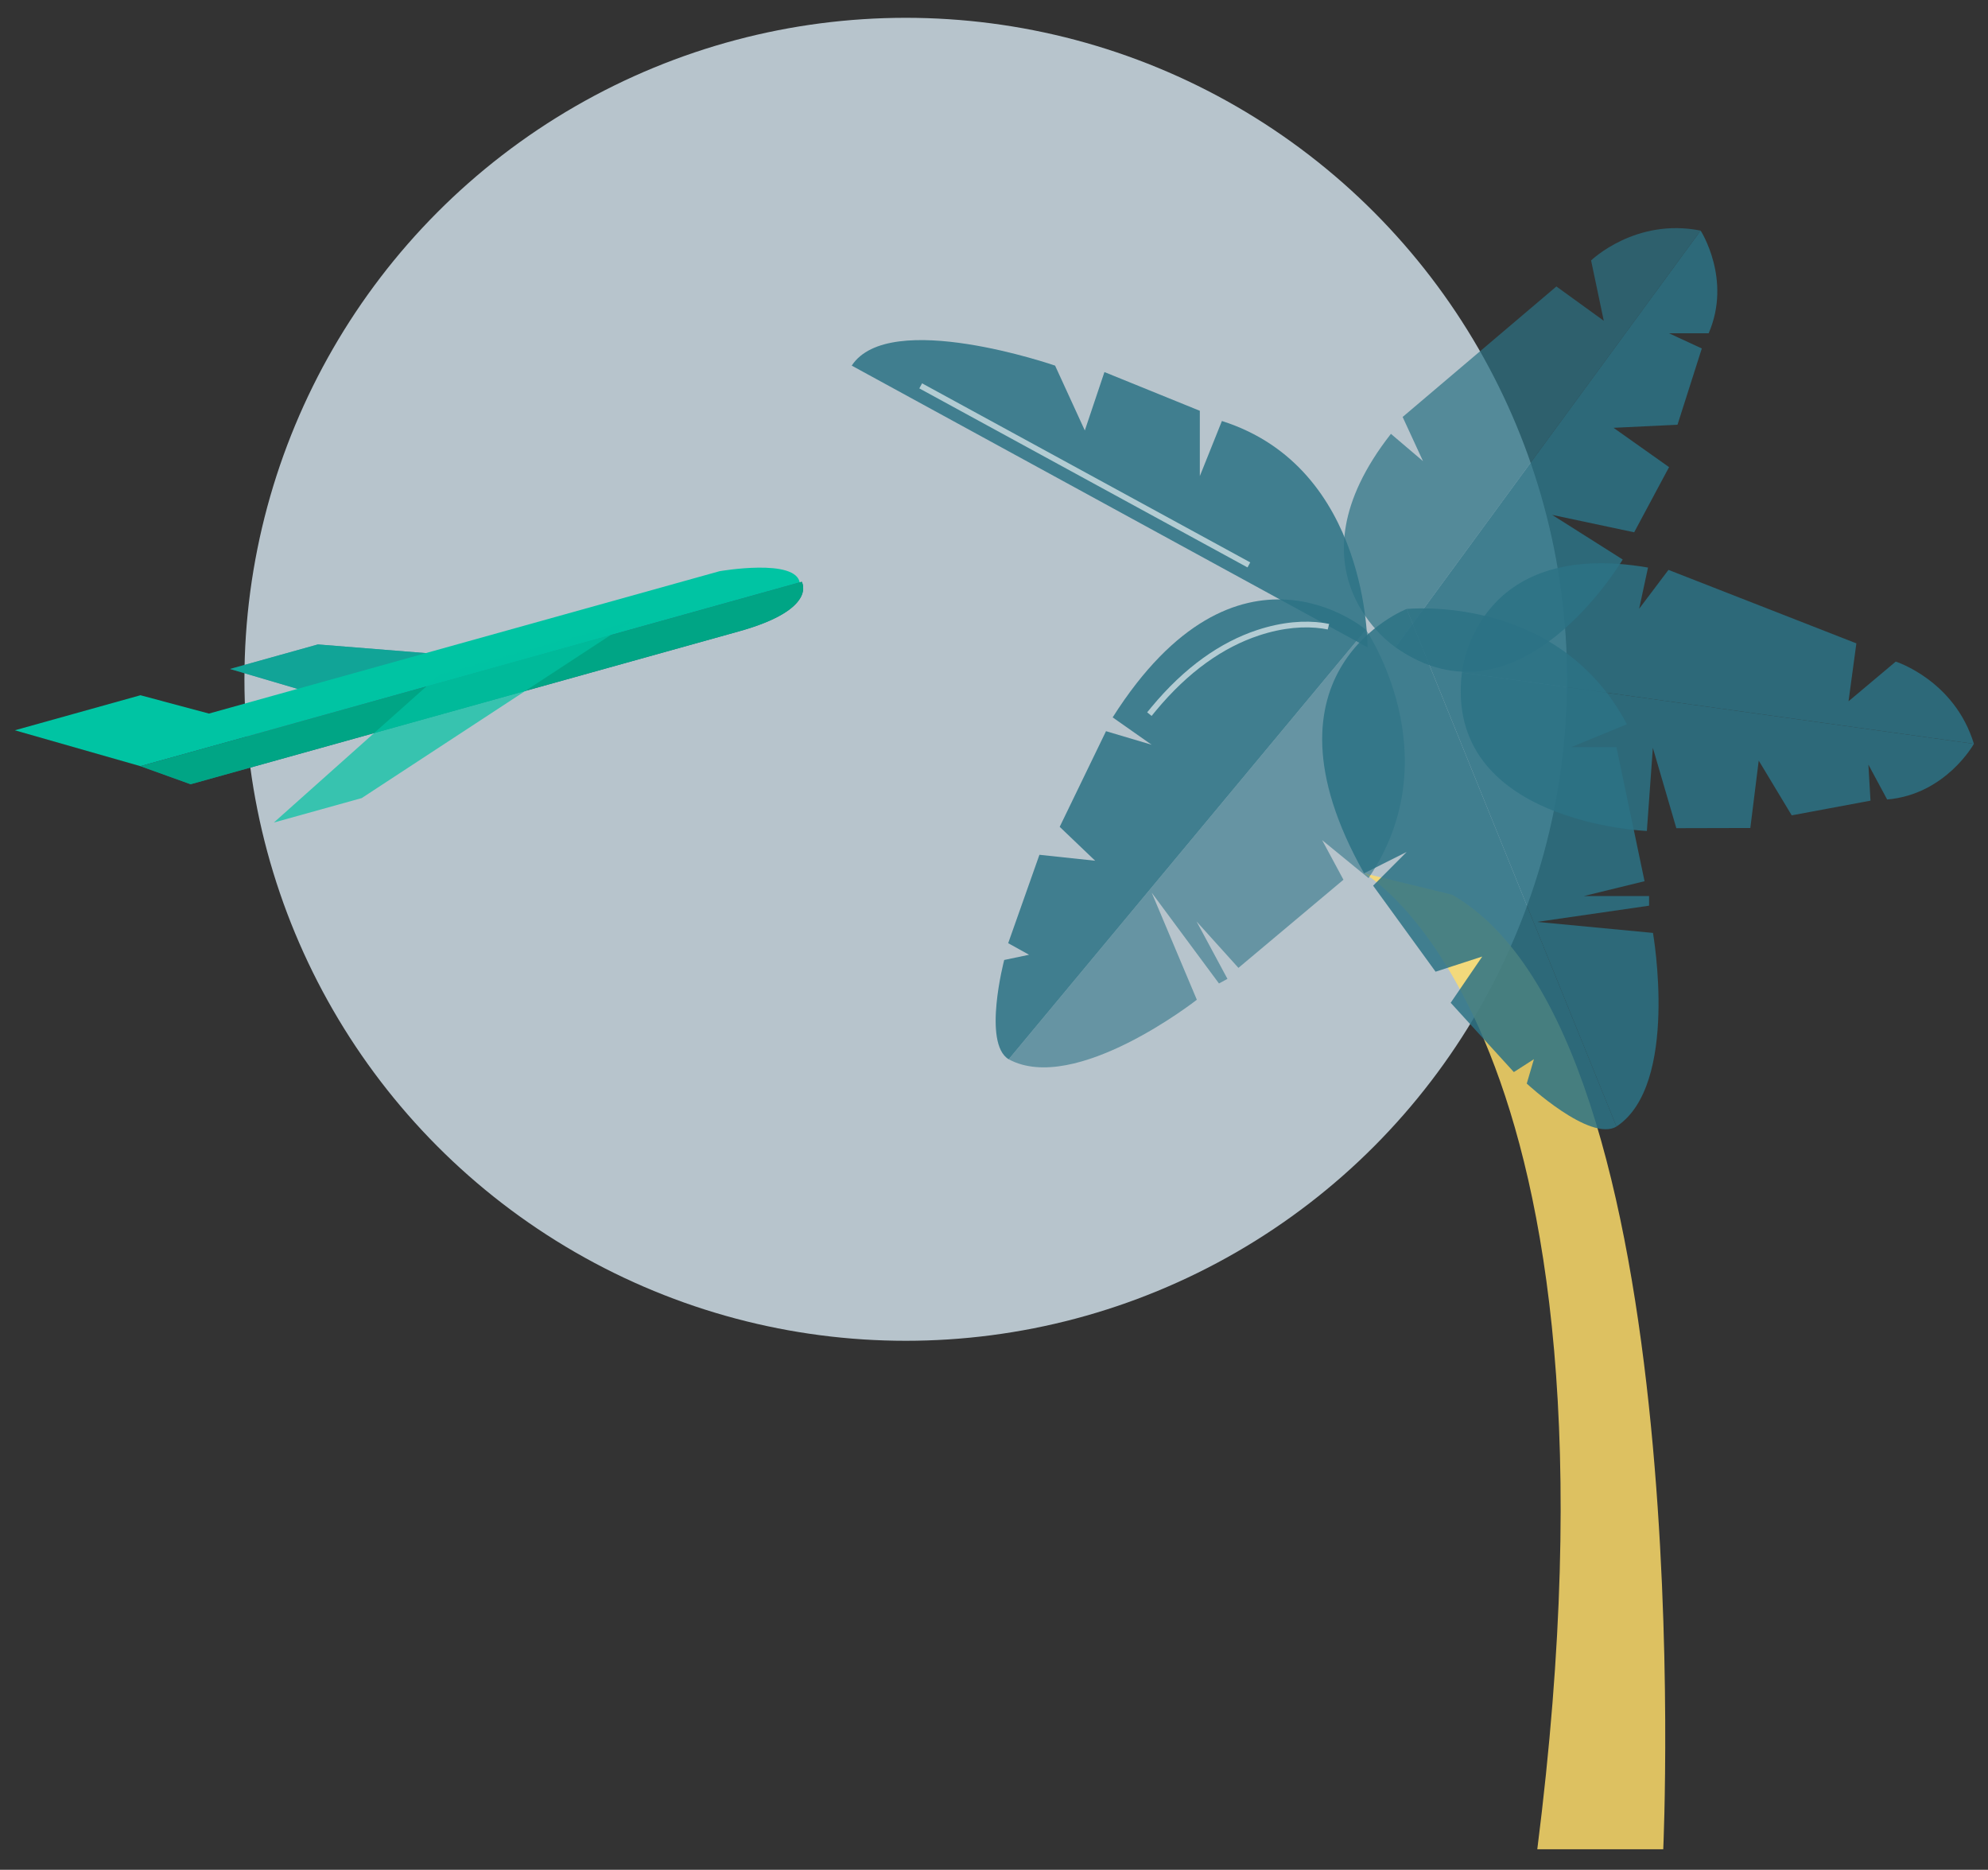 <svg width="67" height="63" viewBox="0 0 67 63" fill="none" xmlns="http://www.w3.org/2000/svg">
<rect x="0" y="0" width="67" height="63" fill="#333333" stroke="none"/>
<g style="mix-blend-mode:multiply">
<circle cx="30.526" cy="22.888" r="22.288" fill="#E2F4FE" fill-opacity="0.75"/>
</g>
<g style="mix-blend-mode:multiply" opacity="0.834">
<path d="M45.974 29.424C45.974 29.424 55.317 34.651 51.81 62.309H56.055C56.055 62.309 57.316 34.926 48.935 30.145L45.974 29.424Z" fill="#FFDD6A"/>
</g>
<g style="mix-blend-mode:multiply" opacity="0.85">
<path d="M47.407 20.519C47.407 20.519 42.105 22.574 45.973 29.424L47.407 28.706L46.277 29.841L48.382 32.74L49.955 32.229L48.891 33.787L51.02 36.122L51.697 35.687L51.455 36.509C51.455 36.509 53.584 38.489 54.48 37.958L47.407 20.519Z" fill="#2B7285"/>
</g>
<g style="mix-blend-mode:multiply" opacity="0.85">
<path d="M47.407 20.519C47.407 20.519 52.506 19.981 54.832 24.403L52.962 25.172H54.478L55.425 29.691L53.376 30.192H55.578V30.516L51.806 31.062L55.709 31.433C55.709 31.433 56.606 36.561 54.478 37.957L47.407 20.519Z" fill="#2B7285"/>
</g>
<g style="mix-blend-mode:multiply" opacity="0.85">
<path d="M47.029 21.808L57.315 7.77C57.315 7.77 58.374 9.408 57.586 11.23H56.251L57.355 11.741L56.536 14.31L54.381 14.415L56.251 15.739L55.075 17.935L52.313 17.349L54.689 18.852C54.688 18.853 51.219 24.759 47.029 21.808Z" fill="#2B7285"/>
</g>
<g style="mix-blend-mode:multiply" opacity="0.71">
<path d="M47.03 21.808C47.03 21.808 43.224 19.284 46.877 14.618L47.959 15.538L47.272 14.049L52.454 9.652L54.05 10.807L53.623 8.775C53.623 8.775 55.117 7.329 57.315 7.77L47.03 21.808Z" fill="#2B7285"/>
</g>
<g style="mix-blend-mode:multiply" opacity="0.85">
<path d="M46.086 21.808C46.086 21.808 46.165 15.764 41.181 14.185L40.437 16.041V13.841L37.222 12.536L36.561 14.504L35.559 12.319C35.559 12.319 29.969 10.384 28.705 12.319L46.086 21.808Z" fill="#2B7285"/>
</g>
<g style="mix-blend-mode:multiply" opacity="0.85">
<path d="M46.035 21.219C46.035 21.219 41.713 17.528 37.499 24.171L38.812 25.093L37.275 24.636L35.714 27.859L36.909 29.001L35.031 28.801L33.978 31.779L34.682 32.169L33.844 32.345C33.844 32.345 33.104 35.155 33.996 35.691L46.035 21.219Z" fill="#2B7285"/>
</g>
<g style="mix-blend-mode:multiply" opacity="0.58">
<path d="M46.035 21.219C46.035 21.219 48.923 25.448 46.123 29.587L44.559 28.307L45.277 29.641L41.738 32.611L40.326 31.046L41.368 32.982L41.082 33.136L38.815 30.077L40.336 33.685C40.336 33.685 36.236 36.901 33.996 35.691L46.035 21.219Z" fill="#2B7285"/>
</g>
<g style="mix-blend-mode:multiply" opacity="0.85">
<path d="M49.27 22.661L66.525 25.062C66.525 25.062 65.581 26.768 63.601 26.938L62.969 25.763L63.04 26.977L60.385 27.472L59.273 25.627L58.99 27.898L56.496 27.904L55.705 25.197L55.503 27.998C55.503 27.998 48.651 27.741 49.27 22.661Z" fill="#2B7285"/>
</g>
<g style="mix-blend-mode:multiply" opacity="0.85">
<path d="M49.27 22.661C49.27 22.661 49.697 18.119 55.542 19.123L55.243 20.51L56.231 19.201L62.564 21.677L62.3 23.628L63.891 22.291C63.891 22.291 65.874 22.92 66.525 25.062L49.27 22.661Z" fill="#2B7285"/>
</g>
<path d="M7.752 22.54L10.714 21.713L15.234 22.076L10.578 23.373L7.752 22.54Z" fill="#2B7285"/>
<path opacity="0.6" d="M7.752 22.54L10.714 21.713L15.234 22.076L10.578 23.373L7.752 22.54Z" fill="#00C4A3"/>
<path d="M0.5 24.606L4.733 23.425L7.041 24.043L24.25 19.246C24.25 19.246 26.86 18.789 26.957 19.656L4.733 25.815L0.5 24.606Z" fill="#00C4A3"/>
<path d="M24.903 21.273L6.424 26.424L4.733 25.815L27.021 19.603C27.021 19.604 27.582 20.527 24.903 21.273Z" fill="#2B7285"/>
<path d="M24.903 21.273L6.424 26.424L4.733 25.815L27.021 19.603C27.021 19.604 27.582 20.527 24.903 21.273Z" fill="#00A585"/>
<path opacity="0.7" d="M9.229 27.714L12.191 26.89L21.302 20.924L14.812 22.734L9.229 27.714Z" fill="#00C4A3"/>
<path opacity="0.602" d="M42.369 21.228C43.221 20.947 43.979 20.898 44.589 20.986L44.651 20.995C44.708 21.004 44.751 21.013 44.781 21.02L44.795 21.024L44.746 21.21L44.701 21.2C44.662 21.192 44.615 21.184 44.562 21.176C43.98 21.093 43.251 21.139 42.43 21.411C41.234 21.806 40.056 22.62 38.951 23.952L38.882 24.036L38.813 24.122L38.662 24.001C38.709 23.943 38.756 23.885 38.803 23.829C39.931 22.47 41.139 21.634 42.369 21.228Z" fill="white"/>
<path opacity="0.602" d="M31.076 12.916L42.136 18.949L42.044 19.119L30.983 13.086L31.076 12.916Z" fill="white"/>
</svg>
